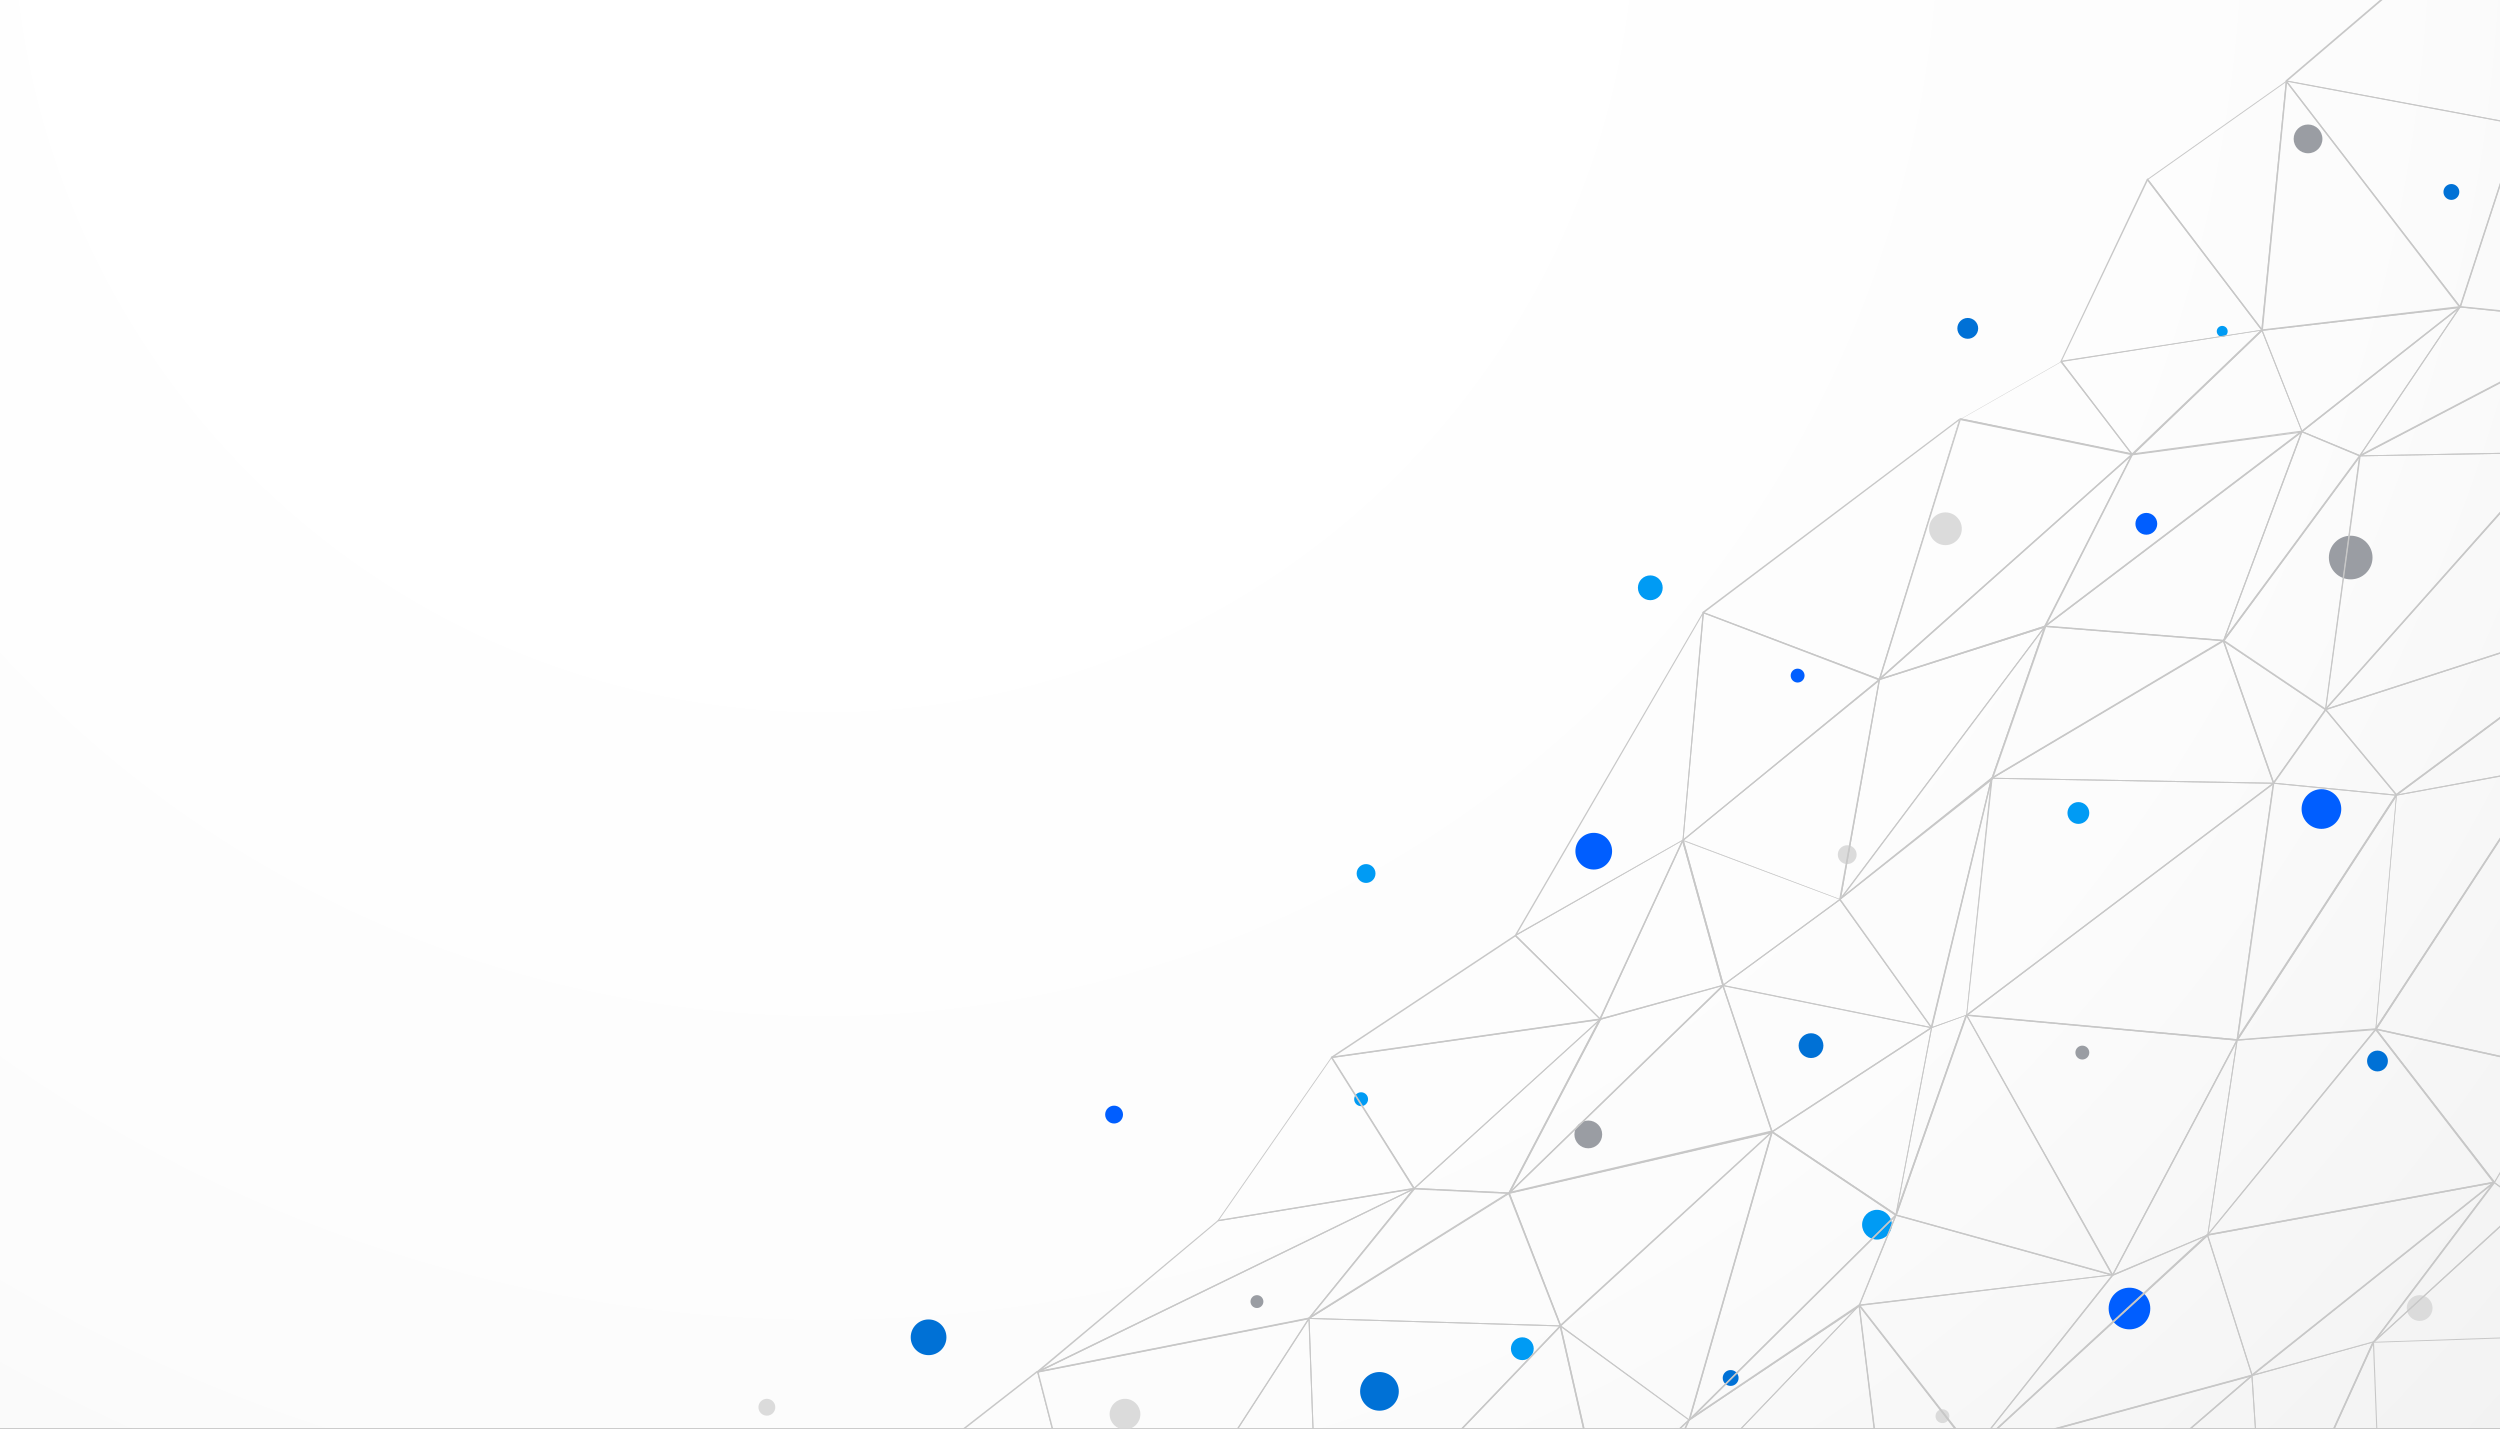<?xml version="1.0" encoding="utf-8"?>
<!-- Generator: Adobe Illustrator 17.1.0, SVG Export Plug-In . SVG Version: 6.00 Build 0)  -->
<!DOCTYPE svg PUBLIC "-//W3C//DTD SVG 1.1//EN" "http://www.w3.org/Graphics/SVG/1.1/DTD/svg11.dtd">
<svg version="1.1" id="Layer_1" xmlns="http://www.w3.org/2000/svg" xmlns:xlink="http://www.w3.org/1999/xlink" x="0px" y="0px"
	 viewBox="0 0 504 288" enable-background="new 0 0 504 288" xml:space="preserve">
<rect x="0" y="0" width="504" height="288" fill="#333333" stroke="none"/>
<g>
	<g>
		<defs>
			<rect id="SVGID_1_" x="0" y="0" width="504" height="288"/>
		</defs>
		<radialGradient id="SVGID_2_" cx="166.11" cy="-19.945" r="523.361" gradientUnits="userSpaceOnUse">
			<stop  offset="0.254" style="stop-color:#FFFFFF"/>
			<stop  offset="0.605" style="stop-color:#FCFCFC"/>
			<stop  offset="0.878" style="stop-color:#F2F2F2"/>
			<stop  offset="1" style="stop-color:#EBEBEB"/>
		</radialGradient>
		<use xlink:href="#SVGID_1_"  overflow="visible" fill="url(#SVGID_2_)"/>
		<clipPath id="SVGID_3_">
			<use xlink:href="#SVGID_1_"  overflow="visible"/>
		</clipPath>
		<g clip-path="url(#SVGID_3_)">
			<circle fill="#9A9DA3" cx="473.9" cy="112.4" r="4.4"/>
			<circle fill="#9A9DA3" cx="511.4" cy="120.6" r="2.1"/>
			<circle fill="#9A9DA3" cx="419.8" cy="212.2" r="1.4"/>
			<circle fill="#9A9DA3" cx="517.6" cy="160.4" r="2.2"/>
			<circle fill="#9A9DA3" cx="465.3" cy="28" r="2.9"/>
			<circle fill="#9A9DA3" cx="253.4" cy="262.4" r="1.3"/>
			<circle fill="#9A9DA3" cx="320.2" cy="228.7" r="2.8"/>
			<circle fill="#DBDBDB" cx="509.6" cy="78.5" r="4"/>
			<circle fill="#DBDBDB" cx="392.2" cy="106.6" r="3.3"/>
			<circle fill="#DBDBDB" cx="391.6" cy="285.5" r="1.4"/>
			<circle fill="#DBDBDB" cx="226.8" cy="285.1" r="3.1"/>
			<circle fill="#DBDBDB" cx="487.8" cy="263.7" r="2.6"/>
			<circle fill="#DBDBDB" cx="372.4" cy="172.3" r="1.9"/>
			<circle fill="#DBDBDB" cx="154.6" cy="283.7" r="1.7"/>
			<circle fill="#005EFF" cx="362.4" cy="136.2" r="1.4"/>
			<circle fill="#005EFF" cx="468" cy="163.1" r="4"/>
			<circle fill="#005EFF" cx="321.3" cy="171.6" r="3.7"/>
			<circle fill="#005EFF" cx="224.6" cy="224.7" r="1.8"/>
			<circle fill="#005EFF" cx="432.7" cy="105.6" r="2.2"/>
			<circle fill="#005EFF" cx="429.3" cy="263.8" r="4.2"/>
			<circle fill="#005EFF" cx="520.3" cy="211.4" r="2.7"/>
			<circle fill="#0071D6" cx="479.3" cy="213.9" r="2.1"/>
			<circle fill="#0071D6" cx="365.1" cy="210.8" r="2.5"/>
			<circle fill="#0071D6" cx="187.2" cy="269.6" r="3.6"/>
			<circle fill="#0071D6" cx="348.9" cy="277.8" r="1.6"/>
			<circle fill="#0071D6" cx="494.2" cy="38.7" r="1.6"/>
			<circle fill="#0071D6" cx="396.7" cy="66.2" r="2.1"/>
			<circle fill="#0071D6" cx="278.1" cy="280.5" r="3.9"/>
			<circle fill="#009BF4" cx="274.4" cy="221.6" r="1.4"/>
			<circle fill="#009BF4" cx="275.4" cy="176.1" r="1.9"/>
			<circle fill="#009BF4" cx="332.7" cy="118.5" r="2.5"/>
			<circle fill="#009BF4" cx="378.4" cy="246.9" r="3"/>
			<circle fill="#009BF4" cx="448" cy="66.8" r="1.1"/>
			<circle fill="#009BF4" cx="306.9" cy="271.9" r="2.3"/>
			<circle fill="#009BF4" cx="419" cy="163.9" r="2.2"/>
		</g>
		<g clip-path="url(#SVGID_3_)">
			<g>
				<path fill="#C7C7C7" d="M508,25.2C508,25.2,508,25.2,508,25.2l-47.1-8.8c0,0-0.1,0-0.1-0.1c0,0,0-0.1,0-0.1l46.5-39.7
					c0,0,0.1,0,0.1,0c0,0,0.1,0.1,0.1,0.1l0.6,48.5C508.1,25.1,508.1,25.2,508,25.2C508.1,25.2,508,25.2,508,25.2z M461.2,16.3
					l46.7,8.7l-0.6-48L461.2,16.3z"/>
			</g>
			<g>
				<path fill="#C7C7C7" d="M415.5,73c0,0-0.1,0-0.1-0.1c0,0,0-0.1,0-0.1l17.4-36.7c0,0,0.1-0.1,0.1-0.1c0,0,0.1,0,0.1,0l23.1,30.4
					c0,0,0,0.1,0,0.1c0,0-0.1,0.1-0.1,0.1L415.5,73C415.5,73,415.5,73,415.5,73z M433,36.4l-17.3,36.3l40.1-6.2L433,36.4z"/>
			</g>
			<g>
				<path fill="#C7C7C7" d="M456,66.7C456,66.7,455.9,66.7,456,66.7c-0.1-0.1-0.1-0.1-0.1-0.1l4.9-50.2c0-0.1,0-0.1,0.1-0.1
					c0,0,0.1,0,0.1,0l35.1,45.6c0,0,0,0.1,0,0.1c0,0-0.1,0.1-0.1,0.1L456,66.7C456,66.7,456,66.7,456,66.7z M461,16.7l-4.9,49.8
					l39.6-4.6L461,16.7z"/>
			</g>
			<g>
				<path fill="#C7C7C7" d="M456,66.7C456,66.7,455.9,66.7,456,66.7l-23.2-30.4c0,0,0-0.1,0-0.1c0,0,0-0.1,0.1-0.1l28-19.8
					c0,0,0.1,0,0.1,0c0,0,0.1,0.1,0.1,0.1l-4.9,50.2C456.1,66.6,456.1,66.7,456,66.7C456,66.7,456,66.7,456,66.7z M433.1,36.2
					l22.8,30l4.9-49.6L433.1,36.2z"/>
			</g>
			<g>
				<path fill="#C7C7C7" d="M527,65.2C527,65.2,527,65.2,527,65.2L496,62c0,0-0.1,0-0.1-0.1c0,0,0-0.1,0-0.1l12-36.8
					c0,0,0.1-0.1,0.1-0.1c0.1,0,0.1,0,0.1,0.1l19,40c0,0,0,0.1,0,0.1C527.1,65.2,527.1,65.2,527,65.2z M496.1,61.8l30.7,3.2
					L508,25.4L496.1,61.8z"/>
			</g>
			<g>
				<path fill="#C7C7C7" d="M496,62C495.9,62,495.9,62,496,62l-35.2-45.6c0,0,0-0.1,0-0.1c0,0,0.1-0.1,0.1-0.1L508,25
					c0,0,0.1,0,0.1,0.1s0,0.1,0,0.1l-12,36.8C496.1,62,496,62,496,62C496,62,496,62,496,62z M461.2,16.5l34.7,45.1l11.9-36.4
					L461.2,16.5z"/>
			</g>
			<g>
				<path fill="#C7C7C7" d="M429.9,91.8C429.9,91.8,429.8,91.8,429.9,91.8l-34.7-7.1c-0.1,0-0.1-0.1-0.1-0.1c0-0.1,0-0.1,0.1-0.1
					l20.3-11.6c0.1,0,0.1,0,0.2,0L430,91.6c0,0,0,0.1,0,0.1C429.9,91.7,429.9,91.8,429.9,91.8z M395.5,84.4l34,7L415.5,73
					L395.5,84.4z"/>
			</g>
			<g>
				<path fill="#C7C7C7" d="M429.9,91.8c0,0-0.1,0-0.1-0.1c0,0,0-0.1,0-0.1l26.1-25.1c0,0,0.1,0,0.1,0c0,0,0.1,0,0.1,0.1l8.1,20.4
					c0,0,0,0.1,0,0.1c0,0-0.1,0.1-0.1,0.1L429.9,91.8C429.9,91.8,429.9,91.8,429.9,91.8z M456,66.8l-25.7,24.7l33.7-4.5L456,66.8z"
					/>
			</g>
			<g>
				<path fill="#C7C7C7" d="M429.9,91.8C429.9,91.8,429.9,91.8,429.9,91.8C429.8,91.8,429.8,91.7,429.9,91.8l-14.5-18.8
					c0,0,0-0.1,0-0.1c0,0,0.1-0.1,0.1-0.1l40.5-6.3c0.1,0,0.1,0,0.1,0.1c0,0,0,0.1,0,0.1L429.9,91.8
					C429.9,91.7,429.9,91.8,429.9,91.8z M415.7,72.9l14.1,18.5l25.8-24.7L415.7,72.9z"/>
			</g>
			<g>
				<path fill="#C7C7C7" d="M475.8,92C475.7,92,475.7,92,475.8,92L464,87.1c0,0-0.1-0.1-0.1-0.1c0,0,0-0.1,0-0.1l31.9-25.1
					c0,0,0.1,0,0.2,0c0,0,0.1,0.1,0,0.2l-20.2,30C475.8,92,475.8,92,475.8,92z M464.3,87l11.4,4.7l19.7-29.2L464.3,87z"/>
			</g>
			<g>
				<path fill="#C7C7C7" d="M464.1,87.1C464,87.1,464,87.1,464.1,87.1c-0.1,0-0.1,0-0.1-0.1l-8.1-20.4c0,0,0-0.1,0-0.1
					c0,0,0.1-0.1,0.1-0.1l40-4.7c0.1,0,0.1,0,0.1,0.1c0,0.1,0,0.1,0,0.1L464.1,87.1C464.1,87.1,464.1,87.1,464.1,87.1z M456.2,66.7
					l7.9,20.1l31.4-24.7L456.2,66.7z"/>
			</g>
			<g>
				<path fill="#C7C7C7" d="M475.8,92c-0.1,0-0.1,0-0.1-0.1c0-0.1,0-0.1,0.1-0.1L527,65c0,0,0.1,0,0.1,0c0,0,0,0.1,0,0.1L515,91.2
					c0,0-0.1,0.1-0.1,0.1L475.8,92C475.8,92,475.8,92,475.8,92z M526.8,65.4l-50.5,26.4l38.6-0.7L526.8,65.4z"/>
			</g>
			<g>
				<path fill="#C7C7C7" d="M475.8,92C475.7,92,475.7,92,475.8,92c-0.1-0.1-0.1-0.1-0.1-0.2l20.2-30c0,0,0.1-0.1,0.1-0.1l31.1,3.2
					c0.1,0,0.1,0,0.1,0.1c0,0.1,0,0.1-0.1,0.1L475.8,92C475.8,92,475.8,92,475.8,92z M496,62l-19.9,29.5l50.5-26.4L496,62z"/>
			</g>
			<g>
				<path fill="#C7C7C7" d="M378.9,137.1C378.9,137.1,378.9,137.1,378.9,137.1l-35.6-13.5c0,0-0.1-0.1-0.1-0.1c0,0,0-0.1,0-0.1
					l51.8-39c0,0,0.1,0,0.1,0c0,0,0.1,0.1,0,0.1L379,137C379,137,379,137.1,378.9,137.1C378.9,137.1,378.9,137.1,378.9,137.1z
					 M343.6,123.5l35.2,13.3l16.1-52L343.6,123.5z"/>
			</g>
			<g>
				<path fill="#C7C7C7" d="M378.9,137.1c0,0-0.1,0-0.1-0.1c0-0.1,0-0.1,0-0.2l51-45.3c0,0,0.1,0,0.2,0c0,0,0.1,0.1,0,0.2
					l-17.6,34.7c0,0,0,0.1-0.1,0.1L378.9,137.1C378.9,137.1,378.9,137.1,378.9,137.1z M429.4,92.2l-50,44.5l32.7-10.5L429.4,92.2z"
					/>
			</g>
			<g>
				<path fill="#C7C7C7" d="M378.9,137.1C378.9,137.1,378.9,137.1,378.9,137.1c-0.1-0.1-0.1-0.1-0.1-0.2l16.3-52.5
					c0-0.1,0.1-0.1,0.1-0.1l34.7,7.1c0,0,0.1,0,0.1,0.1c0,0,0,0.1,0,0.1L378.9,137.1C379,137.1,378.9,137.1,378.9,137.1z
					 M395.3,84.6l-16.1,51.9l50.4-44.9L395.3,84.6z"/>
			</g>
			<g>
				<path fill="#C7C7C7" d="M448.3,129.3C448.3,129.3,448.3,129.3,448.3,129.3l-36-2.9c-0.1,0-0.1,0-0.1-0.1c0,0,0-0.1,0-0.1
					L464,86.9c0,0,0.1,0,0.2,0c0,0,0.1,0.1,0,0.1l-15.8,42.1C448.4,129.2,448.3,129.3,448.3,129.3z M412.6,126.2l35.6,2.8l15.6-41.6
					L412.6,126.2z"/>
			</g>
			<g>
				<path fill="#C7C7C7" d="M412.3,126.4C412.2,126.4,412.2,126.4,412.3,126.4c-0.1-0.1-0.1-0.1-0.1-0.2l17.6-34.7
					c0,0,0.1-0.1,0.1-0.1l34.2-4.6c0.1,0,0.1,0,0.1,0.1c0,0.1,0,0.1,0,0.1L412.3,126.4C412.3,126.4,412.3,126.4,412.3,126.4z
					 M429.9,91.7l-17.3,34.1l51-38.7L429.9,91.7z"/>
			</g>
			<g>
				<path fill="#C7C7C7" d="M468.8,143.2C468.8,143.2,468.8,143.2,468.8,143.2l-20.6-13.9c0,0,0,0-0.1-0.1c0,0,0-0.1,0-0.1
					l27.5-37.3c0,0,0.1-0.1,0.1,0c0.1,0,0.1,0.1,0.1,0.1l-6.9,51.2C468.9,143.1,468.9,143.2,468.8,143.2
					C468.9,143.2,468.8,143.2,468.8,143.2z M448.5,129.1l20.3,13.7l6.8-50.5L448.5,129.1z"/>
			</g>
			<g>
				<path fill="#C7C7C7" d="M448.3,129.3C448.3,129.3,448.2,129.3,448.3,129.3c-0.1,0-0.1-0.1-0.1-0.2L463.9,87c0,0,0-0.1,0.1-0.1
					c0,0,0.1,0,0.1,0l11.7,4.9c0,0,0.1,0,0.1,0.1c0,0,0,0.1,0,0.1l-27.5,37.3C448.4,129.3,448.3,129.3,448.3,129.3z M464.1,87.2
					l-15.4,41.2l26.9-36.4L464.1,87.2z"/>
			</g>
			<g>
				<path fill="#C7C7C7" d="M468.8,143.2c0,0-0.1,0-0.1-0.1c0,0,0-0.1,0-0.2l46.1-51.9c0,0,0.1,0,0.1,0c0,0,0.1,0,0.1,0.1l20.3,30.4
					c0,0,0,0.1,0,0.1c0,0,0,0.1-0.1,0.1L468.8,143.2C468.8,143.2,468.8,143.2,468.8,143.2z M514.9,91.4l-45.7,51.4l65.8-21.3
					L514.9,91.4z"/>
			</g>
			<g>
				<path fill="#C7C7C7" d="M468.8,143.2C468.8,143.2,468.8,143.2,468.8,143.2c-0.1,0-0.1-0.1-0.1-0.1l6.9-51.2
					c0-0.1,0.1-0.1,0.1-0.1l39.2-0.7c0,0,0.1,0,0.1,0.1c0,0,0,0.1,0,0.1L468.8,143.2C468.9,143.2,468.9,143.2,468.8,143.2z
					 M475.9,92l-6.9,50.7l45.6-51.4L475.9,92z"/>
			</g>
			<g>
				<path fill="#C7C7C7" d="M305.5,188.7C305.5,188.7,305.4,188.7,305.5,188.7c-0.1-0.1-0.1-0.1-0.1-0.2l37.9-65.1
					c0-0.1,0.1-0.1,0.1-0.1c0.1,0,0.1,0.1,0.1,0.1l-4.1,45.9c0,0,0,0.1-0.1,0.1L305.5,188.7C305.6,188.7,305.5,188.7,305.5,188.7z
					 M343.2,124l-37.3,64.2l33.3-18.9L343.2,124z"/>
			</g>
			<g>
				<path fill="#C7C7C7" d="M371,181.4C370.9,181.4,370.9,181.4,371,181.4l-31.7-11.9c0,0-0.1-0.1-0.1-0.1c0,0,0-0.1,0-0.1
					l39.6-32.4c0,0,0.1,0,0.1,0c0,0,0.1,0.1,0.1,0.1l-7.9,44.4C371.1,181.4,371.1,181.4,371,181.4C371,181.4,371,181.4,371,181.4z
					 M339.5,169.4l31.3,11.8l7.9-43.9L339.5,169.4z"/>
			</g>
			<g>
				<path fill="#C7C7C7" d="M339.3,169.5C339.3,169.5,339.2,169.5,339.3,169.5c-0.1,0-0.1-0.1-0.1-0.1l4.1-45.9c0,0,0-0.1,0.1-0.1
					c0,0,0.1,0,0.1,0l35.5,13.5c0,0,0.1,0.1,0.1,0.1c0,0,0,0.1,0,0.1L339.3,169.5C339.3,169.5,339.3,169.5,339.3,169.5z
					 M343.5,123.7l-4.1,45.5l39.2-32.1L343.5,123.7z"/>
			</g>
			<g>
				<path fill="#C7C7C7" d="M371,181.4C370.9,181.4,370.9,181.4,371,181.4c-0.1-0.1-0.1-0.1-0.1-0.2l41.3-55c0,0,0.1-0.1,0.2,0
					c0.1,0,0.1,0.1,0.1,0.2l-10.7,30.6c0,0,0,0,0,0.1L371,181.4C371,181.4,371,181.4,371,181.4z M411.9,127l-40.2,53.6l29.8-23.8
					L411.9,127z"/>
			</g>
			<g>
				<path fill="#C7C7C7" d="M371,181.4C370.9,181.4,370.9,181.4,371,181.4c-0.1,0-0.1-0.1-0.1-0.1l7.9-44.4c0,0,0-0.1,0.1-0.1
					l33.4-10.7c0.1,0,0.1,0,0.1,0c0,0,0,0.1,0,0.1l-41.3,55C371,181.4,371,181.4,371,181.4z M379,137.1l-7.8,43.8l40.7-54.3
					L379,137.1z"/>
			</g>
			<g>
				<path fill="#C7C7C7" d="M458.3,158C458.3,158,458.3,158,458.3,158l-56.8-1c-0.1,0-0.1,0-0.1-0.1c0-0.1,0-0.1,0.1-0.1l46.7-27.7
					c0,0,0.1,0,0.1,0c0,0,0.1,0,0.1,0.1l10.1,28.7c0,0,0,0.1,0,0.1C458.4,158,458.4,158,458.3,158z M402,156.8l56.2,1l-10-28.4
					L402,156.8z"/>
			</g>
			<g>
				<path fill="#C7C7C7" d="M401.6,157C401.5,157,401.5,157,401.6,157c-0.1-0.1-0.1-0.1-0.1-0.2l10.7-30.6c0-0.1,0.1-0.1,0.1-0.1
					l36,2.9c0.1,0,0.1,0,0.1,0.1c0,0.1,0,0.1-0.1,0.1L401.6,157C401.6,157,401.6,157,401.6,157z M412.3,126.4l-10.6,30.2l46.1-27.4
					L412.3,126.4z"/>
			</g>
			<g>
				<path fill="#C7C7C7" d="M483.1,160.4C483.1,160.4,483.1,160.4,483.1,160.4l-24.8-2.4c0,0-0.1,0-0.1-0.1c0,0,0-0.1,0-0.1
					l10.5-14.8c0,0,0.1-0.1,0.1-0.1c0,0,0.1,0,0.1,0l14.3,17.2c0,0,0,0.1,0,0.1C483.2,160.4,483.2,160.4,483.1,160.4z M458.6,157.8
					l24.3,2.4l-14-16.9L458.6,157.8z"/>
			</g>
			<g>
				<path fill="#C7C7C7" d="M458.3,158C458.3,158,458.3,158,458.3,158c-0.1,0-0.1,0-0.1-0.1l-10.1-28.7c0-0.1,0-0.1,0-0.1
					c0,0,0.1,0,0.1,0l20.5,13.9c0,0,0,0,0.1,0.1c0,0,0,0.1,0,0.1l-10.5,14.8C458.4,158,458.4,158,458.3,158z M448.5,129.5l9.9,28.1
					l10.3-14.5L448.5,129.5z"/>
			</g>
			<g>
				<path fill="#C7C7C7" d="M483.1,160.4c0,0-0.1,0-0.1-0.1c0-0.1,0-0.1,0-0.2l52.1-38.7c0,0,0.1,0,0.2,0c0,0,0.1,0.1,0,0.2
					l-21.7,33.1c0,0,0,0-0.1,0.1L483.1,160.4C483.1,160.4,483.1,160.4,483.1,160.4z M534.7,122.1l-51.1,38l29.8-5.5L534.7,122.1z"/>
			</g>
			<g>
				<path fill="#C7C7C7" d="M483.1,160.4C483.1,160.4,483.1,160.4,483.1,160.4l-14.4-17.3c0,0,0-0.1,0-0.1c0,0,0-0.1,0.1-0.1
					l66.4-21.5c0.1,0,0.1,0,0.1,0.1c0,0.1,0,0.1,0,0.2L483.1,160.4C483.2,160.4,483.2,160.4,483.1,160.4z M469,143.1l14.1,17
					l51.4-38.2L469,143.1z"/>
			</g>
			<g>
				<path fill="#C7C7C7" d="M268.4,213.3c-0.1,0-0.1,0-0.1-0.1c0-0.1,0-0.1,0-0.1l37.1-24.6c0,0,0.1,0,0.2,0l17.1,16.9
					c0,0,0,0.1,0,0.1c0,0-0.1,0.1-0.1,0.1L268.4,213.3C268.4,213.3,268.4,213.3,268.4,213.3z M305.5,188.8L269,213l53.4-7.6
					L305.5,188.8z"/>
			</g>
			<g>
				<path fill="#C7C7C7" d="M322.6,205.6C322.5,205.6,322.5,205.6,322.6,205.6c-0.1-0.1-0.1-0.1-0.1-0.2l16.7-36.1
					c0,0,0.1-0.1,0.1-0.1c0.1,0,0.1,0,0.1,0.1l8.1,29.2c0,0.1,0,0.1-0.1,0.2L322.6,205.6C322.6,205.6,322.6,205.6,322.6,205.6z
					 M339.2,169.8l-16.4,35.5l24.4-6.7L339.2,169.8z"/>
			</g>
			<g>
				<path fill="#C7C7C7" d="M322.6,205.6C322.5,205.6,322.5,205.6,322.6,205.6l-17.2-16.9c0,0,0-0.1,0-0.1s0-0.1,0.1-0.1l33.8-19.2
					c0,0,0.1,0,0.1,0c0,0,0.1,0.1,0,0.1l-16.7,36.1C322.7,205.6,322.6,205.6,322.6,205.6C322.6,205.6,322.6,205.6,322.6,205.6z
					 M305.7,188.6l16.8,16.6l16.5-35.6L305.7,188.6z"/>
			</g>
			<g>
				<path fill="#C7C7C7" d="M389.4,207.3C389.4,207.3,389.4,207.3,389.4,207.3l-42.1-8.5c0,0-0.1,0-0.1-0.1c0,0,0-0.1,0-0.1
					l23.6-17.3c0,0,0.1,0,0.1,0c0,0,0.1,0,0.1,0.1l18.5,25.8c0,0,0,0.1,0,0.1C389.5,207.3,389.5,207.3,389.4,207.3z M347.6,198.6
					l41.5,8.4l-18.2-25.5L347.6,198.6z"/>
			</g>
			<g>
				<path fill="#C7C7C7" d="M347.3,198.8C347.3,198.8,347.3,198.8,347.3,198.8c-0.1,0-0.1-0.1-0.1-0.1l-8.1-29.2c0,0,0-0.1,0-0.1
					c0,0,0.1,0,0.1,0l31.7,11.9c0,0,0.1,0.1,0.1,0.1c0,0,0,0.1-0.1,0.1L347.3,198.8C347.4,198.8,347.4,198.8,347.3,198.8z
					 M339.5,169.6l8,28.8l23.3-17.1L339.5,169.6z"/>
			</g>
			<g>
				<path fill="#C7C7C7" d="M389.4,207.3C389.4,207.3,389.4,207.3,389.4,207.3c-0.1-0.1-0.1-0.1-0.1-0.2l12.1-50.3
					c0-0.1,0.1-0.1,0.1-0.1c0.1,0,0.1,0.1,0.1,0.1l-5.1,47.8c0,0,0,0.1-0.1,0.1L389.4,207.3C389.4,207.3,389.4,207.3,389.4,207.3z
					 M401.2,158.8L389.6,207l6.8-2.4L401.2,158.8z"/>
			</g>
			<g>
				<path fill="#C7C7C7" d="M389.4,207.3c0,0-0.1,0-0.1-0.1l-18.5-25.8c0-0.1,0-0.1,0-0.2l30.6-24.4c0,0,0.1,0,0.1,0
					c0,0,0.1,0.1,0.1,0.1l-12.1,50.3C389.5,207.2,389.5,207.3,389.4,207.3C389.4,207.3,389.4,207.3,389.4,207.3z M371.1,181.3
					l18.2,25.5l12-49.6L371.1,181.3z"/>
			</g>
			<g>
				<path fill="#C7C7C7" d="M451,209.8C451,209.8,451,209.8,451,209.8l-54.5-5c-0.1,0-0.1,0-0.1-0.1c0,0,0-0.1,0-0.1l61.9-46.8
					c0,0,0.1,0,0.1,0c0,0,0.1,0.1,0.1,0.1l-7.3,51.8C451.1,209.7,451.1,209.8,451,209.8z M396.8,204.6l54.1,4.9l7.3-51.4
					L396.8,204.6z"/>
			</g>
			<g>
				<path fill="#C7C7C7" d="M396.5,204.8C396.4,204.8,396.4,204.8,396.5,204.8c-0.1,0-0.1-0.1-0.1-0.1l5.1-47.8
					c0-0.1,0.1-0.1,0.1-0.1l56.8,1c0.1,0,0.1,0,0.1,0.1c0,0.1,0,0.1,0,0.1L396.5,204.8C396.5,204.8,396.5,204.8,396.5,204.8z
					 M401.7,157l-5.1,47.4L458,158L401.7,157z"/>
			</g>
			<g>
				<path fill="#C7C7C7" d="M451,209.8c0,0-0.1,0-0.1-0.1c0,0,0-0.1,0-0.1l32.1-49.4c0,0,0.1-0.1,0.1-0.1c0.1,0,0.1,0.1,0.1,0.1
					l-4.2,47.2c0,0.1-0.1,0.1-0.1,0.1L451,209.8C451,209.8,451,209.8,451,209.8z M483,160.8l-31.7,48.7l27.6-2.2L483,160.8z"/>
			</g>
			<g>
				<path fill="#C7C7C7" d="M451,209.8C451,209.8,451,209.8,451,209.8c-0.1,0-0.1-0.1-0.1-0.1l7.3-51.8c0-0.1,0.1-0.1,0.1-0.1
					l24.8,2.4c0,0,0.1,0,0.1,0.1c0,0,0,0.1,0,0.1l-32.1,49.4C451.1,209.8,451,209.8,451,209.8z M458.4,158l-7.3,51.1l31.7-48.7
					L458.4,158z"/>
			</g>
			<g>
				<path fill="#C7C7C7" d="M516.2,215.8C516.2,215.8,516.2,215.8,516.2,215.8l-37.3-8.2c0,0-0.1,0-0.1-0.1c0,0,0-0.1,0-0.1
					l34.5-52.8c0,0,0.1-0.1,0.1-0.1c0.1,0,0.1,0.1,0.1,0.1l2.7,61C516.3,215.7,516.3,215.8,516.2,215.8
					C516.3,215.8,516.2,215.8,516.2,215.8z M479.2,207.4l36.9,8.1l-2.7-60.5L479.2,207.4z"/>
			</g>
			<g>
				<path fill="#C7C7C7" d="M479,207.6C478.9,207.6,478.9,207.6,479,207.6c-0.1,0-0.1-0.1-0.1-0.1l4.2-47.2c0-0.1,0-0.1,0.1-0.1
					l30.3-5.6c0,0,0.1,0,0.1,0.1c0,0,0,0.1,0,0.1l-34.5,52.8C479,207.6,479,207.6,479,207.6z M483.2,160.4l-4.1,46.6l34.1-52.1
					L483.2,160.4z"/>
			</g>
			<g>
				<path fill="#C7C7C7" d="M245.6,246.2c0,0-0.1,0-0.1-0.1c0,0,0-0.1,0-0.1l22.9-32.9c0,0,0.1,0,0.1-0.1c0,0,0.1,0,0.1,0.1
					l16.6,26.4c0,0,0,0.1,0,0.1c0,0-0.1,0.1-0.1,0.1L245.6,246.2C245.6,246.2,245.6,246.2,245.6,246.2z M268.4,213.4l-22.6,32.5
					l39-6.4L268.4,213.4z"/>
			</g>
			<g>
				<path fill="#C7C7C7" d="M304.2,240.7C304.2,240.7,304.2,240.7,304.2,240.7l-19.1-0.9c-0.1,0-0.1,0-0.1-0.1c0,0,0-0.1,0-0.1
					l37.5-34.1c0,0,0.1,0,0.2,0c0,0,0.1,0.1,0,0.2l-18.4,35.1C304.3,240.7,304.2,240.7,304.2,240.7z M285.4,239.5l18.7,0.9l18-34.4
					L285.4,239.5z"/>
			</g>
			<g>
				<path fill="#C7C7C7" d="M285.1,239.7C285.1,239.7,285.1,239.7,285.1,239.7c-0.1,0-0.1,0-0.1-0.1l-16.6-26.4c0,0,0-0.1,0-0.1
					c0,0,0.1-0.1,0.1-0.1l54.2-7.7c0.1,0,0.1,0,0.1,0.1c0,0,0,0.1,0,0.1L285.1,239.7C285.1,239.7,285.1,239.7,285.1,239.7z
					 M268.6,213.3l16.5,26.1l37.1-33.7L268.6,213.3z"/>
			</g>
			<g>
				<path fill="#C7C7C7" d="M304.2,240.7c0,0-0.1,0-0.1-0.1c0,0,0-0.1,0-0.1l43.2-41.9c0,0,0.1,0,0.1,0c0,0,0.1,0,0.1,0.1l9.9,29.5
					c0,0,0,0.1,0,0.1c0,0,0,0.1-0.1,0.1L304.2,240.7C304.2,240.7,304.2,240.7,304.2,240.7z M347.3,198.9l-42.7,41.5l52.5-12.2
					L347.3,198.9z"/>
			</g>
			<g>
				<path fill="#C7C7C7" d="M304.2,240.7C304.2,240.7,304.1,240.7,304.2,240.7c-0.1-0.1-0.1-0.1-0.1-0.2l18.4-35.1
					c0,0,0-0.1,0.1-0.1l24.8-6.8c0.1,0,0.1,0,0.1,0.1c0,0,0,0.1,0,0.2L304.2,240.7C304.2,240.7,304.2,240.7,304.2,240.7z
					 M322.7,205.6l-18,34.3l42.2-41L322.7,205.6z"/>
			</g>
			<g>
				<path fill="#C7C7C7" d="M382.2,245.1C382.2,245.1,382.2,245.1,382.2,245.1l-25.1-16.8c0,0-0.1-0.1-0.1-0.1c0,0,0-0.1,0.1-0.1
					l32.2-21c0,0,0.1,0,0.1,0c0,0,0.1,0.1,0.1,0.1l-7.2,37.8C382.4,245,382.3,245,382.2,245.1C382.3,245.1,382.3,245.1,382.2,245.1z
					 M357.5,228.2l24.7,16.5l7.1-37.3L357.5,228.2z"/>
			</g>
			<g>
				<path fill="#C7C7C7" d="M357.2,228.3C357.2,228.3,357.2,228.3,357.2,228.3c-0.1,0-0.1,0-0.1-0.1l-9.9-29.5c0,0,0-0.1,0-0.1
					c0,0,0.1,0,0.1,0l42.1,8.5c0,0,0.1,0,0.1,0.1c0,0,0,0.1-0.1,0.1L357.2,228.3C357.3,228.3,357.3,228.3,357.2,228.3z M347.5,198.8
					l9.8,29.2l31.8-20.8L347.5,198.8z"/>
			</g>
			<g>
				<path fill="#C7C7C7" d="M425.9,257.2C425.9,257.2,425.9,257.2,425.9,257.2l-43.7-12.1c0,0-0.1,0-0.1-0.1c0,0,0-0.1,0-0.1
					l14.2-40.3c0,0,0.1-0.1,0.1-0.1c0,0,0.1,0,0.1,0.1L426,257C426,257,426,257.1,425.9,257.2C426,257.2,425.9,257.2,425.9,257.2z
					 M382.4,244.9l43.2,12L396.5,205L382.4,244.9z"/>
			</g>
			<g>
				<path fill="#C7C7C7" d="M382.2,245.1C382.2,245.1,382.2,245.1,382.2,245.1c-0.1,0-0.1-0.1-0.1-0.1l7.2-37.8c0,0,0-0.1,0.1-0.1
					l7-2.5c0,0,0.1,0,0.1,0c0,0,0,0.1,0,0.1L382.4,245C382.3,245,382.3,245.1,382.2,245.1z M389.5,207.2l-6.9,36.1l13.6-38.5
					L389.5,207.2z"/>
			</g>
			<g>
				<path fill="#C7C7C7" d="M425.9,257.2C425.9,257.2,425.8,257.2,425.9,257.2c-0.1-0.1-0.1-0.1-0.1-0.2l25.1-47.4
					c0-0.1,0.1-0.1,0.1-0.1c0.1,0,0.1,0.1,0.1,0.1l-5.9,39.3c0,0,0,0.1-0.1,0.1L425.9,257.2C425.9,257.2,425.9,257.2,425.9,257.2z
					 M450.8,210.4l-24.6,46.4l18.8-7.9L450.8,210.4z"/>
			</g>
			<g>
				<path fill="#C7C7C7" d="M425.9,257.2c0,0-0.1,0-0.1-0.1l-29.4-52.4c0,0,0-0.1,0-0.1c0,0,0.1-0.1,0.1-0.1l54.5,5
					c0,0,0.1,0,0.1,0.1c0,0,0,0.1,0,0.1L426,257.1C426,257.1,426,257.2,425.9,257.2z M396.7,204.8l29.2,52l24.9-47L396.7,204.8z"/>
			</g>
			<g>
				<path fill="#C7C7C7" d="M445.1,249.1c0,0-0.1,0-0.1-0.1c0,0,0-0.1,0-0.1l33.9-41.5c0,0,0.1-0.1,0.1,0c0,0,0.1,0,0.1,0l23.9,30.9
					c0,0,0,0.1,0,0.1c0,0-0.1,0.1-0.1,0.1L445.1,249.1C445.1,249.1,445.1,249.1,445.1,249.1z M478.9,207.7l-33.6,41.1l57.2-10.5
					L478.9,207.7z"/>
			</g>
			<g>
				<path fill="#C7C7C7" d="M445.1,249.1C445,249.1,445,249.1,445.1,249.1c-0.1,0-0.1-0.1-0.1-0.1l5.9-39.3c0-0.1,0.1-0.1,0.1-0.1
					l28-2.2c0.1,0,0.1,0,0.1,0.1c0,0,0,0.1,0,0.1L445.1,249.1C445.1,249.1,445.1,249.1,445.1,249.1z M451.1,209.8l-5.9,38.8
					l33.4-40.9L451.1,209.8z"/>
			</g>
			<g>
				<path fill="#C7C7C7" d="M508.9,242.9C508.8,242.9,508.8,242.9,508.9,242.9l-6.1-4.4c-0.1,0-0.1-0.1,0-0.2l13.4-22.7
					c0-0.1,0.1-0.1,0.2-0.1c0.1,0,0.1,0.1,0.1,0.1l-7.3,27.1C509,242.8,508.9,242.9,508.9,242.9
					C508.9,242.9,508.9,242.9,508.9,242.9z M503,238.4l5.8,4.2l7.1-26L503,238.4z"/>
			</g>
			<g>
				<path fill="#C7C7C7" d="M502.8,238.5C502.8,238.5,502.8,238.5,502.8,238.5l-24-31c0,0,0-0.1,0-0.1c0,0,0.1-0.1,0.1-0.1l37.3,8.2
					c0,0,0.1,0,0.1,0.1c0,0,0,0.1,0,0.1l-13.4,22.7C502.9,238.5,502.9,238.5,502.8,238.5C502.8,238.5,502.8,238.5,502.8,238.5z
					 M479.3,207.7l23.6,30.5l13.2-22.4L479.3,207.7z"/>
			</g>
			<g>
				<path fill="#C7C7C7" d="M209.2,276.7c-0.1,0-0.1,0-0.1-0.1c0-0.1,0-0.1,0.1-0.2l75.9-36.9c0.1,0,0.1,0,0.2,0c0,0,0,0.1,0,0.2
					l0,0L264,265.9c0,0,0,0-0.1,0L209.2,276.7C209.2,276.7,209.2,276.7,209.2,276.7z M284.6,240l-74.5,36.3l53.7-10.6L284.6,240z"/>
			</g>
			<g>
				<path fill="#C7C7C7" d="M209.2,276.7c0,0-0.1,0-0.1-0.1c0-0.1,0-0.1,0-0.2l36.4-30.4c0,0,0,0,0.1,0l39.5-6.5c0,0,0.1,0,0.1,0
					c0,0,0,0.1,0,0.2l0,0c0,0,0,0,0,0L209.2,276.7C209.2,276.7,209.2,276.7,209.2,276.7z M245.6,246.2L210.1,276l74.2-36.1
					L245.6,246.2z"/>
			</g>
			<g>
				<path fill="#C7C7C7" d="M314.6,267.4C314.6,267.4,314.6,267.4,314.6,267.4l-50.7-1.5c-0.1,0-0.1,0-0.1-0.1c0-0.1,0-0.1,0.1-0.1
					l40.3-25.2c0,0,0.1,0,0.1,0c0,0,0.1,0,0.1,0.1l10.4,26.8c0,0,0,0.1,0,0.1C314.6,267.4,314.6,267.4,314.6,267.4z M264.3,265.7
					l50.1,1.5l-10.3-26.4L264.3,265.7z"/>
			</g>
			<g>
				<path fill="#C7C7C7" d="M263.9,265.9C263.9,265.9,263.8,265.9,263.9,265.9c-0.1-0.1-0.1-0.2-0.1-0.2l21.2-26.2
					c0,0,0.1-0.1,0.1,0l19.1,0.9c0.1,0,0.1,0,0.1,0.1c0,0.1,0,0.1-0.1,0.1L263.9,265.9C263.9,265.9,263.9,265.9,263.9,265.9z
					 M285.1,239.7l-20.7,25.5l39.3-24.6L285.1,239.7z"/>
			</g>
			<g>
				<path fill="#C7C7C7" d="M340.5,286.4C340.5,286.4,340.5,286.4,340.5,286.4l-26-19c0,0,0-0.1-0.1-0.1c0,0,0-0.1,0-0.1l42.7-39.1
					c0,0,0.1,0,0.2,0c0,0,0.1,0.1,0.1,0.1l-16.7,58.1C340.6,286.3,340.6,286.4,340.5,286.4C340.5,286.4,340.5,286.4,340.5,286.4z
					 M314.8,267.3l25.7,18.8l16.5-57.5L314.8,267.3z"/>
			</g>
			<g>
				<path fill="#C7C7C7" d="M314.6,267.4C314.6,267.4,314.6,267.4,314.6,267.4c-0.1,0-0.1,0-0.1-0.1l-10.4-26.8c0,0,0-0.1,0-0.1
					c0,0,0-0.1,0.1-0.1l53-12.4c0.1,0,0.1,0,0.1,0.1c0,0.1,0,0.1,0,0.2L314.6,267.4C314.6,267.4,314.6,267.4,314.6,267.4z
					 M304.4,240.6l10.3,26.5l42.2-38.7L304.4,240.6z"/>
			</g>
			<g>
				<path fill="#C7C7C7" d="M340.5,286.4C340.5,286.4,340.4,286.4,340.5,286.4c-0.1-0.1-0.1-0.2-0.1-0.2l41.7-41.3c0,0,0.1,0,0.2,0
					c0,0,0.1,0.1,0,0.2l-7.4,18.2c0,0,0,0,0,0.1L340.5,286.4C340.6,286.4,340.5,286.4,340.5,286.4z M381.9,245.5l-40.3,40l33.2-22.4
					L381.9,245.5z"/>
			</g>
			<g>
				<path fill="#C7C7C7" d="M340.5,286.4C340.5,286.4,340.5,286.4,340.5,286.4c-0.1,0-0.1-0.1-0.1-0.2l16.7-58.1c0,0,0-0.1,0.1-0.1
					c0,0,0.1,0,0.1,0l25,16.8c0,0,0.1,0.1,0.1,0.1c0,0,0,0.1,0,0.1L340.5,286.4C340.6,286.4,340.6,286.4,340.5,286.4z M357.3,228.4
					l-16.5,57.5L382,245L357.3,228.4z"/>
			</g>
			<g>
				<path fill="#C7C7C7" d="M397.7,292.7C397.7,292.7,397.7,292.7,397.7,292.7C397.7,292.7,397.6,292.7,397.7,292.7l-23-29.5
					c0,0,0-0.1,0-0.1c0,0,0.1-0.1,0.1-0.1l51.1-6.1c0.1,0,0.1,0,0.1,0.1c0,0,0,0.1,0,0.1L397.7,292.7
					C397.8,292.7,397.8,292.7,397.7,292.7z M375.1,263.2l22.7,29.1l27.9-35.2L375.1,263.2z"/>
			</g>
			<g>
				<path fill="#C7C7C7" d="M374.8,263.3C374.8,263.3,374.8,263.2,374.8,263.3c-0.1-0.1-0.1-0.1-0.1-0.2l7.4-18.2
					c0-0.1,0.1-0.1,0.1-0.1l43.7,12.1c0.1,0,0.1,0.1,0.1,0.1c0,0.1-0.1,0.1-0.1,0.1L374.8,263.3
					C374.8,263.3,374.8,263.3,374.8,263.3z M382.3,245.1L375,263l50.2-6L382.3,245.1z"/>
			</g>
			<g>
				<path fill="#C7C7C7" d="M397.7,292.7c0,0-0.1,0-0.1-0.1c0-0.1,0-0.1,0-0.2l47.3-43.6c0,0,0.1,0,0.1,0c0,0,0.1,0,0.1,0.1l9,28.3
					c0,0,0,0.1,0,0.1c0,0,0,0.1-0.1,0.1L397.7,292.7C397.7,292.7,397.7,292.7,397.7,292.7z M445,249.2l-46.8,43.1l55.7-15.1
					L445,249.2z"/>
			</g>
			<g>
				<path fill="#C7C7C7" d="M397.7,292.7C397.7,292.7,397.7,292.7,397.7,292.7c-0.1-0.1-0.1-0.2-0.1-0.2l28.2-35.5c0,0,0,0,0,0
					l19.2-8.1c0.1,0,0.1,0,0.2,0c0,0.1,0,0.1,0,0.2L397.7,292.7C397.8,292.7,397.7,292.7,397.7,292.7z M426,257.2l-27.2,34.2
					l45.6-42L426,257.2z"/>
			</g>
			<g>
				<path fill="#C7C7C7" d="M454,277.4c0,0-0.1,0-0.1-0.1c0-0.1,0-0.1,0-0.2l48.8-38.9c0,0,0.1,0,0.2,0c0,0,0.1,0.1,0,0.2
					l-24.3,32.2c0,0,0,0-0.1,0L454,277.4C454,277.4,454,277.4,454,277.4z M502.1,239.1L454.6,277l23.9-6.6L502.1,239.1z"/>
			</g>
			<g>
				<path fill="#C7C7C7" d="M454,277.4C454,277.4,454,277.4,454,277.4c-0.1,0-0.1,0-0.1-0.1l-9-28.3c0,0,0-0.1,0-0.1
					c0,0,0-0.1,0.1-0.1l57.8-10.6c0.1,0,0.1,0,0.1,0.1c0,0.1,0,0.1,0,0.1L454,277.4C454.1,277.4,454,277.4,454,277.4z M445.2,249.1
					l8.9,28l48.3-38.5L445.2,249.1z"/>
			</g>
			<g>
				<path fill="#C7C7C7" d="M478.5,270.7c-0.1,0-0.1,0-0.1-0.1c0,0,0-0.1,0-0.1l30.4-27.8c0,0,0.1,0,0.1,0c0,0,0.1,0,0.1,0.1
					l14,26.2c0,0,0,0.1,0,0.1c0,0-0.1,0.1-0.1,0.1L478.5,270.7C478.5,270.7,478.5,270.7,478.5,270.7z M508.8,243l-30,27.5l43.8-1.5
					L508.8,243z"/>
			</g>
			<g>
				<path fill="#C7C7C7" d="M478.5,270.7C478.5,270.7,478.4,270.7,478.5,270.7c-0.1-0.1-0.1-0.1-0.1-0.2l24.3-32.2
					c0-0.1,0.1-0.1,0.2,0l6,4.4c0,0,0,0.1,0.1,0.1c0,0,0,0.1,0,0.1L478.5,270.7C478.6,270.7,478.5,270.7,478.5,270.7z M502.9,238.6
					l-23.4,31l29.2-26.8L502.9,238.6z"/>
			</g>
			<g>
				<path fill="#C7C7C7" d="M222.8,329.4C222.8,329.4,222.8,329.4,222.8,329.4l-49.4-25c0,0-0.1-0.1-0.1-0.1c0,0,0-0.1,0-0.1
					l35.7-27.8c0,0,0.1,0,0.1,0c0,0,0.1,0,0.1,0.1l13.6,52.7C222.9,329.3,222.9,329.4,222.8,329.4
					C222.9,329.4,222.8,329.4,222.8,329.4z M173.7,304.3l48.9,24.7l-13.5-52.3L173.7,304.3z"/>
			</g>
			<g>
				<path fill="#C7C7C7" d="M222.8,329.4c0,0-0.1,0-0.1-0.1c0,0,0-0.1,0-0.1l41.1-63.5c0,0,0.1-0.1,0.1-0.1c0.1,0,0.1,0.1,0.1,0.1
					l1.9,52.5c0,0.1,0,0.1-0.1,0.1L222.8,329.4C222.8,329.4,222.8,329.4,222.8,329.4z M263.8,266.2l-40.7,62.9l42.6-10.9
					L263.8,266.2z"/>
			</g>
			<g>
				<path fill="#C7C7C7" d="M222.8,329.4C222.8,329.4,222.8,329.4,222.8,329.4c-0.1,0-0.1,0-0.1-0.1l-13.6-52.7c0,0,0-0.1,0-0.1
					c0,0,0,0,0.1-0.1l54.7-10.8c0,0,0.1,0,0.1,0.1c0,0,0,0.1,0,0.1l-41.1,63.5C222.9,329.4,222.8,329.4,222.8,329.4z M209.4,276.7
					l13.5,52.3l40.8-63L209.4,276.7z"/>
			</g>
			<g>
				<path fill="#C7C7C7" d="M265.8,318.4c0,0-0.1,0-0.1-0.1c0,0,0-0.1,0-0.2l48.8-50.9c0,0,0.1,0,0.1,0c0,0,0.1,0,0.1,0.1l8.1,35.6
					c0,0.1,0,0.1-0.1,0.1L265.8,318.4C265.8,318.4,265.8,318.4,265.8,318.4z M314.5,267.6L266.2,318l56.3-15.2L314.5,267.6z"/>
			</g>
			<g>
				<path fill="#C7C7C7" d="M265.8,318.4C265.8,318.4,265.8,318.4,265.8,318.4c-0.1,0-0.1-0.1-0.1-0.1l-1.9-52.5c0,0,0-0.1,0-0.1
					c0,0,0.1,0,0.1,0l50.7,1.5c0,0,0.1,0,0.1,0.1c0,0,0,0.1,0,0.1L265.8,318.4C265.9,318.3,265.8,318.4,265.8,318.4z M264,265.9
					l1.9,52l48.4-50.5L264,265.9z"/>
			</g>
			<g>
				<path fill="#C7C7C7" d="M329.3,310.8C329.3,310.8,329.3,310.8,329.3,310.8l-6.8-7.8c0-0.1,0-0.1,0-0.2l17.9-16.6
					c0,0,0.1,0,0.2,0c0,0,0.1,0.1,0,0.2l-11.2,24.4C329.4,310.7,329.4,310.8,329.3,310.8C329.3,310.8,329.3,310.8,329.3,310.8z
					 M322.8,302.9l6.5,7.5l10.8-23.6L322.8,302.9z"/>
			</g>
			<g>
				<path fill="#C7C7C7" d="M322.6,303C322.6,303,322.6,303,322.6,303c-0.1,0-0.1-0.1-0.1-0.1l-8.1-35.6c0-0.1,0-0.1,0.1-0.1
					c0,0,0.1,0,0.1,0l25.9,19c0,0,0,0.1,0.1,0.1c0,0,0,0.1,0,0.1L322.6,303C322.7,303,322.7,303,322.6,303z M314.8,267.6l8,35
					l17.6-16.4L314.8,267.6z"/>
			</g>
			<g>
				<path fill="#C7C7C7" d="M329.3,310.8c0,0-0.1,0-0.1-0.1c0,0,0-0.1,0-0.1l45.5-47.5c0,0,0.1,0,0.1,0c0,0,0.1,0.1,0.1,0.1
					l5.4,43.8c0,0,0,0.1,0,0.1c0,0-0.1,0-0.1,0L329.3,310.8C329.3,310.8,329.3,310.8,329.3,310.8z M374.7,263.4l-45.1,47.1l50.4-3.7
					L374.7,263.4z"/>
			</g>
			<g>
				<path fill="#C7C7C7" d="M329.3,310.8C329.3,310.8,329.3,310.8,329.3,310.8c-0.1-0.1-0.1-0.1-0.1-0.2l11.2-24.4c0,0,0,0,0-0.1
					l34.3-23.1c0.1,0,0.1,0,0.2,0c0,0,0,0.1,0,0.2L329.3,310.8C329.4,310.8,329.4,310.8,329.3,310.8z M340.6,286.4L329.8,310
					l44.2-46.1L340.6,286.4z"/>
			</g>
			<g>
				<path fill="#C7C7C7" d="M404.9,319.7C404.9,319.7,404.9,319.7,404.9,319.7L380.2,307c0,0-0.1-0.1-0.1-0.1c0,0,0-0.1,0-0.1
					l17.5-14.4c0,0,0.1,0,0.1,0c0,0,0.1,0,0.1,0.1l7.2,27C405.1,319.6,405.1,319.7,404.9,319.7C405,319.7,405,319.7,404.9,319.7z
					 M380.5,306.9l24.3,12.5l-7.1-26.6L380.5,306.9z"/>
			</g>
			<g>
				<path fill="#C7C7C7" d="M380.2,307.1C380.2,307.1,380.2,307.1,380.2,307.1c-0.1,0-0.1-0.1-0.1-0.1l-5.4-43.8
					c0-0.1,0-0.1,0.1-0.1c0.1,0,0.1,0,0.1,0l22.9,29.4c0,0.1,0,0.1,0,0.2L380.2,307.1C380.3,307,380.3,307.1,380.2,307.1z
					 M375,263.6l5.3,43.1l17.2-14.1L375,263.6z"/>
			</g>
			<g>
				<path fill="#C7C7C7" d="M404.9,319.7c-0.1,0-0.1,0-0.1-0.1c0,0,0-0.1,0-0.1l49.1-42.3c0,0,0.1,0,0.1,0c0,0,0.1,0.1,0.1,0.1
					l2.7,41.2c0,0,0,0.1,0,0.1c0,0-0.1,0-0.1,0L404.9,319.7C404.9,319.7,404.9,319.7,404.9,319.7z M453.9,277.6l-48.6,41.9l51.3-1.1
					L453.9,277.6z"/>
			</g>
			<g>
				<path fill="#C7C7C7" d="M404.9,319.7C404.9,319.7,404.9,319.7,404.9,319.7c-0.1,0-0.1-0.1-0.1-0.1l-7.2-27c0-0.1,0-0.1,0.1-0.2
					l56.3-15.3c0.1,0,0.1,0,0.1,0.1c0,0.1,0,0.1,0,0.2L404.9,319.7C405,319.7,405,319.7,404.9,319.7z M397.9,292.7l7.1,26.7
					l48.5-41.8L397.9,292.7z"/>
			</g>
			<g>
				<path fill="#C7C7C7" d="M456.7,318.6C456.6,318.6,456.6,318.6,456.7,318.6c-0.1-0.1-0.1-0.1-0.1-0.2l21.8-48
					c0-0.1,0.1-0.1,0.1-0.1c0.1,0,0.1,0.1,0.1,0.1l1.6,42.2c0,0.1,0,0.1-0.1,0.1L456.7,318.6C456.7,318.6,456.7,318.6,456.7,318.6z
					 M478.4,271.1l-21.5,47.2l23.1-5.7L478.4,271.1z"/>
			</g>
			<g>
				<path fill="#C7C7C7" d="M456.7,318.6C456.7,318.6,456.7,318.6,456.7,318.6c-0.1,0-0.1-0.1-0.1-0.1l-2.7-41.2
					c0-0.1,0-0.1,0.1-0.1l24.5-6.7c0,0,0.1,0,0.1,0c0,0,0,0.1,0,0.1l-21.8,48C456.8,318.6,456.7,318.6,456.7,318.6z M454.1,277.4
					l2.6,40.6l21.5-47.3L454.1,277.4z"/>
			</g>
		</g>
	</g>
</g>
</svg>
